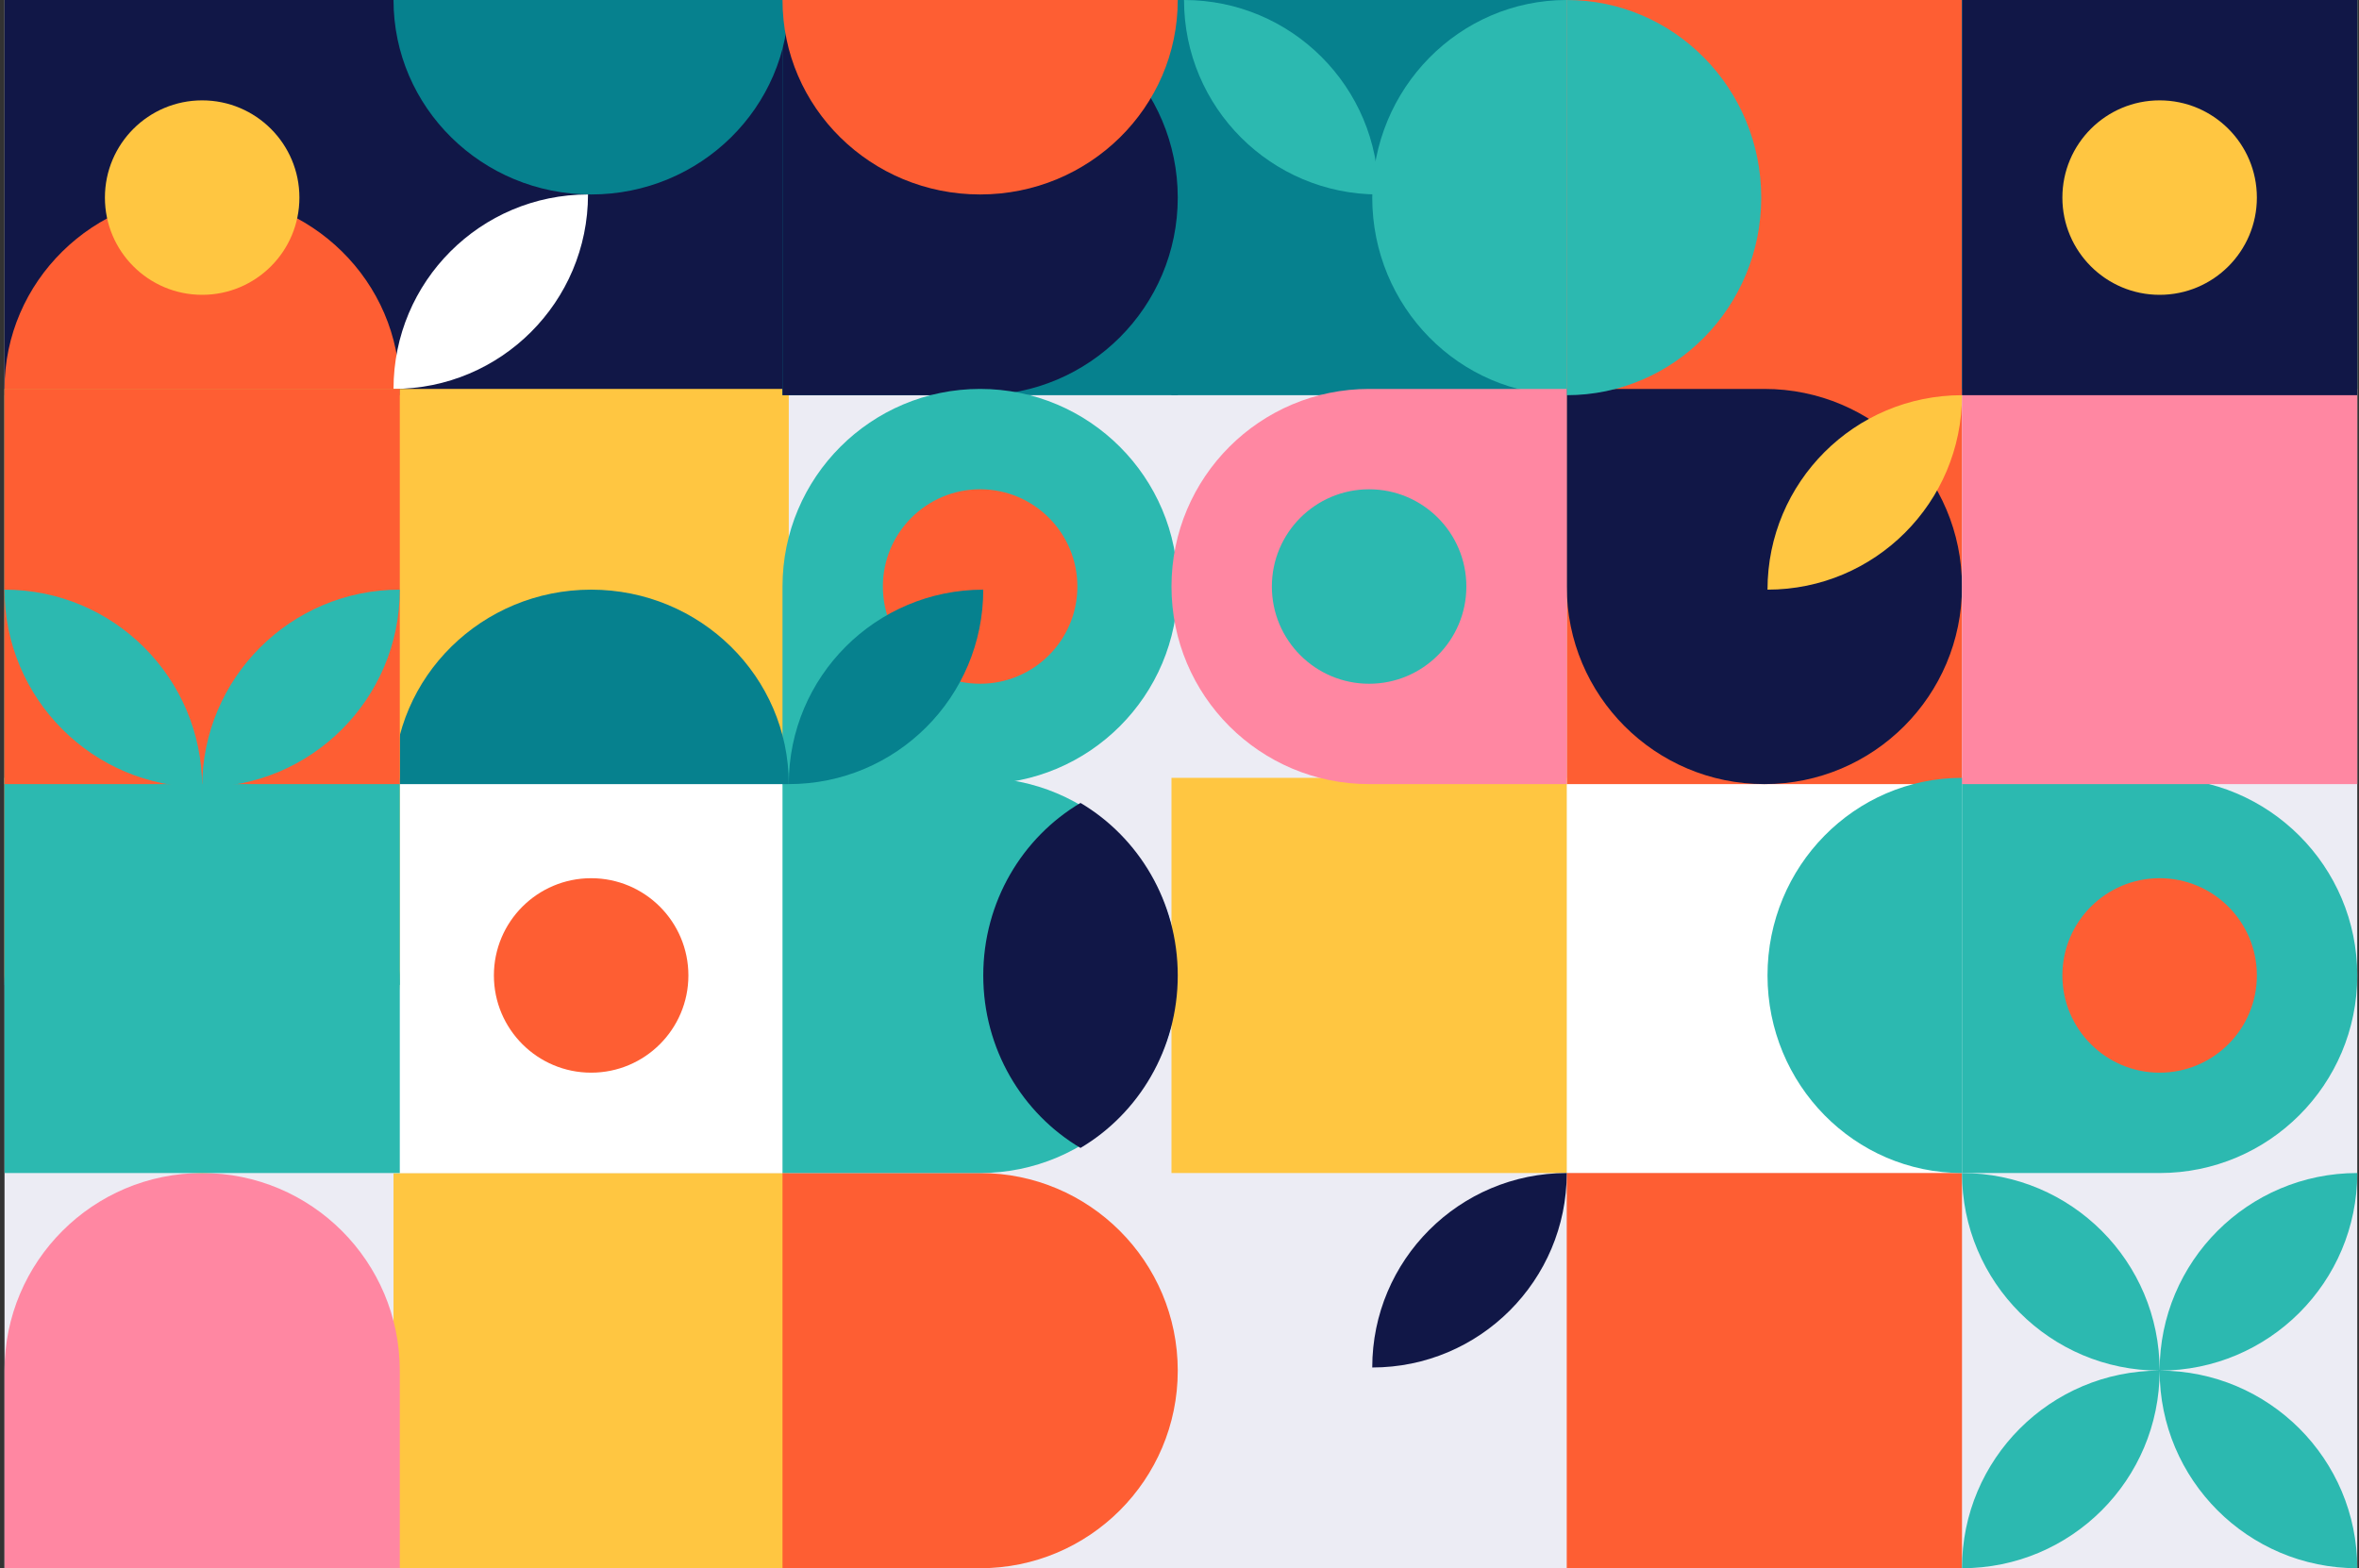 <?xml version="1.0" encoding="UTF-8"?>
<svg width="376px" height="250px" viewBox="0 0 376 250" version="1.1" xmlns="http://www.w3.org/2000/svg" xmlns:xlink="http://www.w3.org/1999/xlink">
    <rect x="0" y="0" width="376" height="250" fill="#333333" stroke="none"/>
    <title>bg-pattern</title>
    <g id="UI-KIT" stroke="none" stroke-width="1" fill="none" fill-rule="evenodd">
        <g id="bg-pattern">
            <rect id="Shape" fill="#ECECF4" x="0.722" y="0" width="375" height="250"></rect>
            <rect id="Shape" fill="#111747" x="62.722" y="0" width="63" height="63"></rect>
            <rect id="Shape" fill="#FFC641" x="62.722" y="62" width="63" height="63"></rect>
            <rect id="Shape" fill="#06818E" x="186.722" y="0" width="63" height="63"></rect>
            <rect id="Shape" fill="#06818E" x="124.722" y="0" width="63" height="63"></rect>
            <rect id="Shape" fill="#FFC641" x="62.722" y="187" width="63" height="63"></rect>
            <rect id="Shape" fill="#111747" x="0.722" y="0" width="63" height="63"></rect>
            <rect id="Shape" fill="#FFFFFF" x="62.722" y="124" width="63" height="63"></rect>
            <path d="M124.722,0 L156.222,0 C173.619,1.10150832e-14 187.722,14.103 187.722,31.5 C187.722,48.897 173.619,63 156.222,63 L124.722,63 L124.722,63 L124.722,0 Z" id="Shape" fill="#111747"></path>
            <path d="M124.722,187 L156.222,187 C173.619,187 187.722,201.103 187.722,218.5 C187.722,235.897 173.619,250 156.222,250 L124.722,250 L124.722,250 L124.722,187 Z" id="Shape" fill="#FE5E33"></path>
            <path d="M124.722,124 L156.222,124 C173.619,124 187.722,138.103 187.722,155.5 C187.722,172.897 173.619,187 156.222,187 L124.722,187 L124.722,187 L124.722,124 Z" id="Shape" fill="#2CB9B0"></path>
            <path d="M32.222,187 C49.619,187 63.722,201.103 63.722,218.5 L63.722,250 L63.722,250 L0.722,250 L0.722,218.5 C0.722,201.103 14.825,187 32.222,187 Z" id="Shape" fill="#FF87A2"></path>
            <path d="M62.722,0 L125.722,0 C125.722,17.121 111.619,31 94.222,31 C76.825,31 62.722,17.121 62.722,0 Z" id="Shape" fill="#06818E"></path>
            <path d="M156.222,62 C173.619,62 187.722,76.103 187.722,93.5 C187.722,110.897 173.619,125 156.222,125 L124.722,125 L124.722,125 L124.722,93.5 C124.722,76.103 138.825,62 156.222,62 Z" id="Shape" fill="#2CB9B0"></path>
            <path d="M125.722,125 L62.722,125 C62.722,107.879 76.825,94 94.222,94 C111.619,94 125.722,107.879 125.722,125 Z" id="Shape" fill="#06818E"></path>
            <path d="M63.722,62 L0.722,62 C0.722,44.879 14.825,31 32.222,31 C49.619,31 63.722,44.879 63.722,62 Z" id="Shape" fill="#FE5E33"></path>
            <rect id="Shape" fill="#FFFFFF" x="249.722" y="124" width="63" height="63"></rect>
            <rect id="Shape" fill="#FE5E33" x="249.722" y="187" width="63" height="63"></rect>
            <rect id="Shape" fill="#FFC641" x="0.722" y="62" width="63" height="63"></rect>
            <path d="M0.722,124 L63.722,124 L63.722,155.5 C63.722,172.897 49.619,187 32.222,187 C14.825,187 0.722,172.897 0.722,155.5 L0.722,124 L0.722,124 Z" id="Shape" fill="#FFC641"></path>
            <rect id="Shape" fill="#FE5E33" x="249.722" y="0" width="63" height="63"></rect>
            <rect id="Shape" fill="#2CB9B0" x="312.722" y="0" width="63" height="63"></rect>
            <rect id="Shape" fill="#FE5E33" x="249.722" y="62" width="63" height="63"></rect>
            <path d="M249.722,62 L281.222,62 C298.619,62 312.722,76.103 312.722,93.5 C312.722,110.897 298.619,125 281.222,125 C263.825,125 249.722,110.897 249.722,93.5 L249.722,62 L249.722,62 Z" id="Shape" fill="#111747"></path>
            <path d="M249.722,63 C232.602,63 218.722,48.897 218.722,31.5 C218.722,14.103 232.602,0 249.722,0 L249.722,63 Z" id="Shape" fill="#2CB9B0"></path>
            <path d="M249.722,63 L249.722,0 C266.843,0 280.722,14.103 280.722,31.5 C280.722,48.897 266.843,63 249.722,63 Z" id="Shape" fill="#2CB9B0"></path>
            <path d="M312.722,124 L344.222,124 C361.619,124 375.722,138.103 375.722,155.5 C375.722,172.897 361.619,187 344.222,187 L312.722,187 L312.722,187 L312.722,124 Z" id="Shape" fill="#2CB9B0"></path>
            <path d="M312.722,187 C295.602,187 281.722,172.897 281.722,155.5 C281.722,138.103 295.602,124 312.722,124 L312.722,187 Z" id="Shape" fill="#2CB9B0"></path>
            <rect id="Shape" fill="#FFC641" x="186.722" y="124" width="63" height="63"></rect>
            <rect id="Shape" fill="#FF87A2" x="312.722" y="62" width="63" height="63"></rect>
            <path d="M218.222,62 L249.722,62 L249.722,62 L249.722,125 L218.222,125 C200.825,125 186.722,110.897 186.722,93.5 C186.722,76.103 200.825,62 218.222,62 Z" id="Shape" fill="#FF87A2"></path>
            <path d="M124.722,0 L187.722,0 C187.722,17.121 173.619,31 156.222,31 C138.825,31 124.722,17.121 124.722,0 Z" id="Shape" fill="#FE5E33"></path>
            <path d="M188.722,0 C205.843,0 219.722,13.879 219.722,31 C202.602,31 188.722,17.121 188.722,0 Z" id="Shape" fill="#2CB9B0"></path>
            <path d="M312.722,63 C312.722,80.121 298.843,94 281.722,94 C281.722,76.879 295.602,63 312.722,63 Z" id="Shape" fill="#FFC641"></path>
            <path d="M62.722,62 C62.722,44.879 76.602,31 93.722,31 C93.722,48.121 79.843,62 62.722,62 Z" id="Shape" fill="#FFFFFF"></path>
            <path d="M172.222,183 C162.956,177.511 156.722,167.251 156.722,155.5 C156.722,143.749 162.956,133.489 172.222,128 C181.488,133.489 187.722,143.749 187.722,155.5 C187.722,167.251 181.488,177.511 172.222,183 L172.222,183 Z" id="Shape" fill="#111747"></path>
            <rect id="Shape" fill="#111747" x="312.722" y="0" width="63" height="63"></rect>
            <rect id="Shape" fill="#2CB9B0" x="0.722" y="124" width="63" height="63"></rect>
            <rect id="Shape" fill="#FE5E33" x="0.722" y="62" width="63" height="63"></rect>
            <path d="M344.222,16 C352.783,16 359.722,22.94 359.722,31.5 C359.722,40.06 352.783,47 344.222,47 C335.662,47 328.722,40.06 328.722,31.5 C328.722,22.94 335.662,16 344.222,16 Z" id="Shape" fill="#FFC641"></path>
            <path d="M32.222,16 C40.783,16 47.722,22.94 47.722,31.5 C47.722,40.06 40.783,47 32.222,47 C23.662,47 16.722,40.06 16.722,31.5 C16.722,22.94 23.662,16 32.222,16 Z" id="Shape" fill="#FFC641"></path>
            <path d="M94.222,140 C102.783,140 109.722,146.94 109.722,155.5 C109.722,164.06 102.783,171 94.222,171 C85.662,171 78.722,164.06 78.722,155.5 C78.722,146.94 85.662,140 94.222,140 Z" id="Shape" fill="#FE5E33"></path>
            <path d="M156.222,78 C164.783,78 171.722,84.94 171.722,93.5 C171.722,102.06 164.783,109 156.222,109 C147.662,109 140.722,102.06 140.722,93.5 C140.722,84.94 147.662,78 156.222,78 Z" id="Shape" fill="#FE5E33"></path>
            <path d="M218.222,78 C226.783,78 233.722,84.94 233.722,93.5 C233.722,102.06 226.783,109 218.222,109 C209.662,109 202.722,102.06 202.722,93.5 C202.722,84.94 209.662,78 218.222,78 Z" id="Shape" fill="#2CB9B0"></path>
            <path d="M344.222,140 C352.783,140 359.722,146.94 359.722,155.5 C359.722,164.06 352.783,171 344.222,171 C335.662,171 328.722,164.06 328.722,155.5 C328.722,146.94 335.662,140 344.222,140 Z" id="Shape" fill="#FE5E33"></path>
            <path d="M218.722,218 C218.722,200.879 232.602,187 249.722,187 C249.722,204.121 235.843,218 218.722,218 Z" id="Shape" fill="#111747"></path>
            <path d="M375.722,187 C375.722,204.397 361.619,218.5 344.222,218.5 C344.222,201.103 358.325,187 375.722,187 Z M312.722,250 C312.722,232.603 326.825,218.5 344.222,218.5 C344.222,235.897 330.119,250 312.722,250 Z M344.222,218.5 C326.825,218.5 312.722,204.397 312.722,187 C330.119,187 344.222,201.103 344.222,218.5 Z M344.222,218.5 C361.619,218.5 375.722,232.603 375.722,250 C358.325,250 344.222,235.897 344.222,218.5 Z" id="Shape" fill="#2CB9B0"></path>
            <path d="M156.722,94 C156.722,111.121 142.843,125 125.722,125 C125.722,107.879 139.602,94 156.722,94 Z" id="Shape" fill="#06818E"></path>
            <path d="M63.722,94 C63.722,111.397 49.619,125.5 32.222,125.5 C32.222,108.103 46.325,94 63.722,94 Z M0.722,157 C0.722,139.603 14.825,125.5 32.222,125.5 C32.222,142.897 18.119,157 0.722,157 Z M32.222,125.5 C14.825,125.5 0.722,111.397 0.722,94 C18.119,94 32.222,108.103 32.222,125.5 Z M32.222,125.5 C49.619,125.5 63.722,139.603 63.722,157 C46.325,157 32.222,142.897 32.222,125.5 Z" id="Shape" fill="#2CB9B0"></path>
        </g>
    </g>
</svg>
